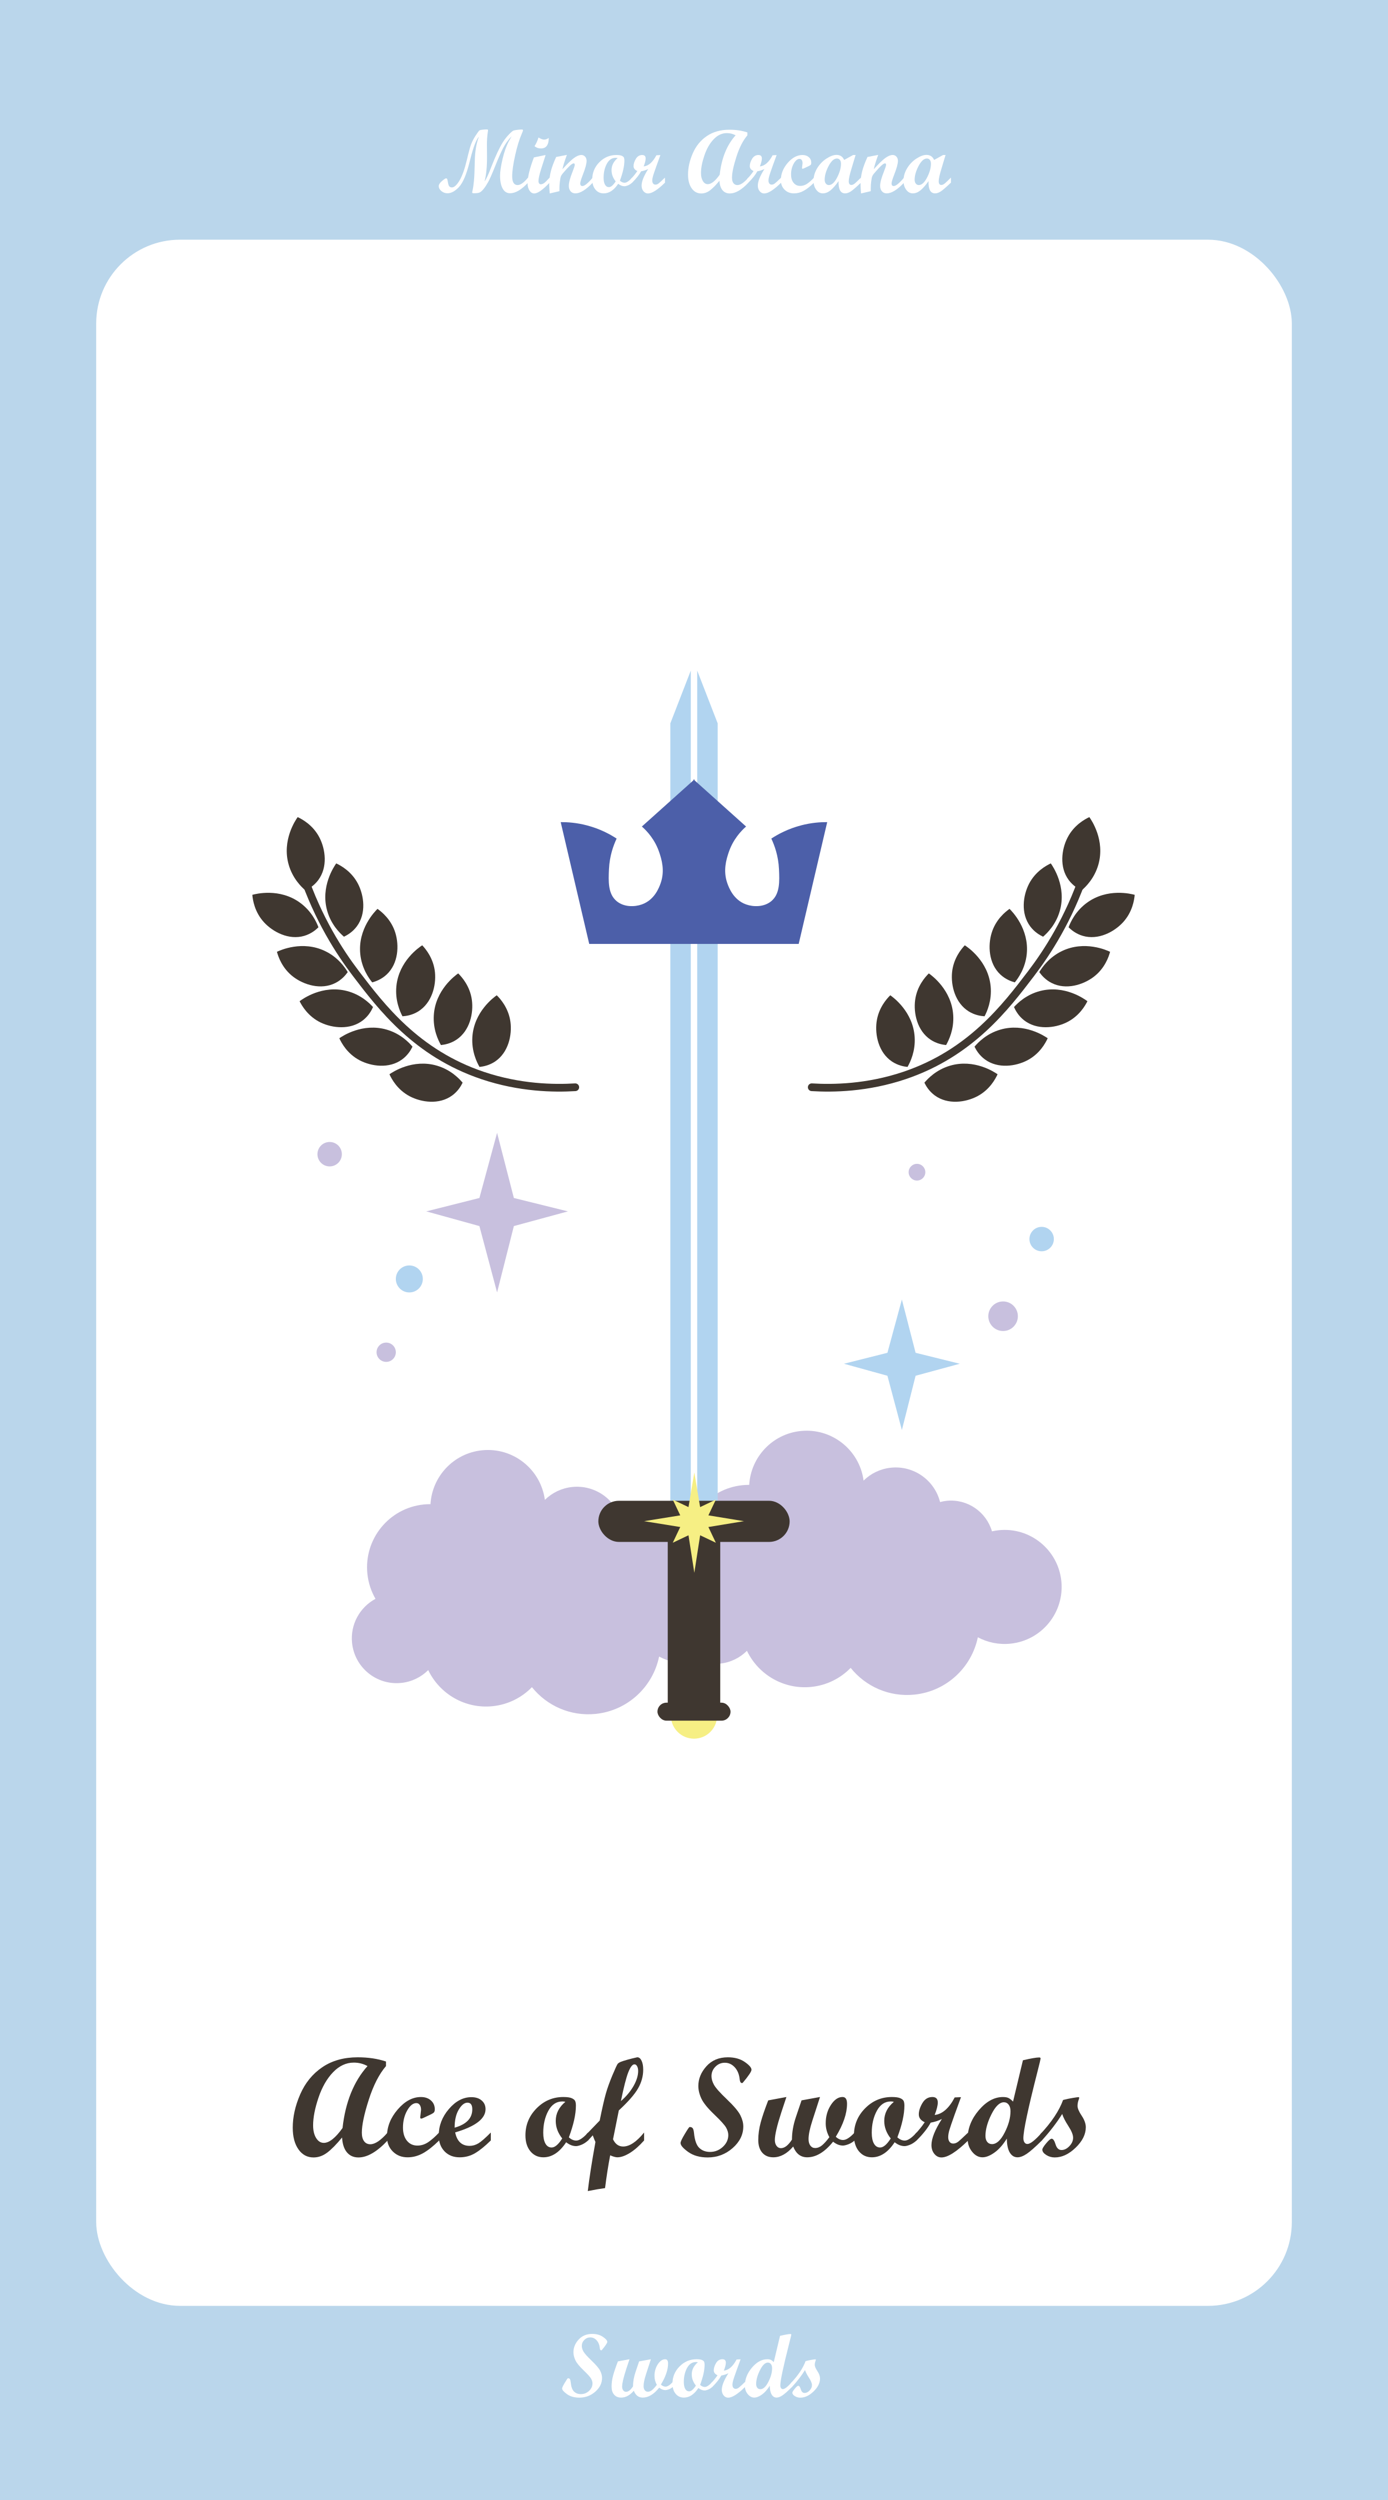 <?xml version="1.0" encoding="UTF-8"?><svg xmlns="http://www.w3.org/2000/svg" viewBox="0 0 1080 1944"><defs><style>.cls-1{fill:#fff;}.cls-2{fill:#f6ef84;}.cls-3{fill:#3f3730;}.cls-4{fill:#4c5fa9;}.cls-5{fill:none;stroke:#3f3730;stroke-linecap:round;stroke-miterlimit:10;stroke-width:6px;}.cls-6{fill:#bad6eb;}.cls-7{fill:#c8c0de;}.cls-8{fill:#b1d4f0;}</style></defs><g id="_배경_텍스트"><g><rect class="cls-6" width="1080" height="1944"/><rect class="cls-1" x="74.84" y="186.39" width="930.33" height="1606.64" rx="65.21" ry="65.21"/><g><path class="cls-3" d="M301.58,1664.47c-8.24,8.77-15.79,13.16-22.67,13.16-3.8,0-6.8-1.34-9.02-4.03-2.22-2.69-3.46-6.52-3.71-11.49-4.33,5.26-8.17,9.17-11.52,11.71-3.35,2.54-6.92,3.81-10.71,3.81-4.87,0-8.78-2.1-11.74-6.31-2.95-4.21-4.43-9.82-4.43-16.84,0-8.38,1.93-17.02,5.8-25.92,3.87-8.9,9.6-15.92,17.19-21.08,7.59-5.16,16.79-7.73,27.61-7.73,8.09,0,15.42,1.09,21.97,3.28v3.54c-5.34,6.23-9.8,14.95-13.4,26.16-3.6,11.21-5.4,19.75-5.4,25.62,0,2.87,.58,5.08,1.75,6.66,1.16,1.58,2.78,2.36,4.86,2.36,3.72,0,8.2-3.03,13.43-9.08v6.18Zm-15.63-57.9c-3.29-1.79-6.84-2.69-10.63-2.69-5.98,0-11.37,2.5-16.17,7.49-4.8,5-8.58,11.61-11.36,19.85-2.77,8.24-4.16,15.38-4.16,21.43,0,4.05,.78,7.33,2.34,9.86,1.56,2.53,3.55,3.79,5.99,3.79,4.22,0,9.08-3.85,14.56-11.55,2.26-20.2,8.74-36.25,19.44-48.18Z"/><path class="cls-3" d="M341.7,1664.42c-4.58,4.51-8.78,7.82-12.6,9.94-3.81,2.11-7.8,3.17-11.95,3.17-4.66,0-8.5-1.51-11.52-4.54s-4.54-6.87-4.54-11.52c0-7.63,2.78-14.67,8.35-21.13,5.57-6.46,11.59-9.7,18.07-9.7,3.19,0,5.78,.89,7.79,2.66,2,1.77,3.01,4.07,3.01,6.9,0,1-.19,1.75-.56,2.26-.38,.5-1.08,1-2.12,1.5l-6.23,2.95c-.75,.36-1.31,.54-1.67,.54-.5,0-.75-.36-.75-1.07,0-.29,.11-1.23,.32-2.82,.21-1.59,.32-2.57,.32-2.93,0-1.58-.33-2.85-.99-3.81-.66-.97-1.55-1.45-2.66-1.45-2.61,0-5,1.93-7.17,5.8-2.17,3.87-3.25,8.27-3.25,13.21,0,4.26,1.02,7.66,3.06,10.21,2.04,2.54,4.76,3.81,8.16,3.81,2.9,0,5.63-.83,8.19-2.5,2.56-1.67,5.47-4.22,8.73-7.65v6.18Z"/><path class="cls-3" d="M381.88,1664.42c-4.55,4.48-8.63,7.78-12.25,9.91-3.62,2.13-7.61,3.2-11.98,3.2-4.87,0-8.8-1.56-11.79-4.67-2.99-3.12-4.48-7.21-4.48-12.3,0-7.59,2.63-14.46,7.9-20.6,5.26-6.14,11.1-9.21,17.51-9.21,3.33,0,6,.86,8,2.58,2,1.72,3.01,3.97,3.01,6.77,0,7.41-7.88,13.43-23.63,18.05,1.43,6.98,5.17,10.47,11.23,10.47,2.36,0,4.62-.64,6.77-1.91,2.15-1.27,5.39-4.09,9.72-8.46v6.18Zm-28.14-9.94c9.17-2.58,13.75-7.34,13.75-14.29,0-3.44-1.25-5.16-3.76-5.16-2.36,0-4.62,1.8-6.77,5.4-2.15,3.6-3.22,8.28-3.22,14.04Z"/><path class="cls-3" d="M457.61,1664.42c-1.83,1.61-3.6,2.75-5.32,3.41-1.72,.66-3.08,.99-4.08,.99-2.58,0-5.14-1-7.68-3.01-5.16,7.81-11.06,11.71-17.72,11.71-4.15,0-7.52-1.56-10.1-4.67s-3.87-7.25-3.87-12.41c0-8.16,2.9-15.17,8.7-21.03,5.8-5.85,12.73-8.78,20.79-8.78,3.04,0,5.27,.33,6.69,.99,1.42,.66,2.28,1.44,2.61,2.34,.32,.9,.48,2.02,.48,3.38,0,6.7-1.83,14.91-5.48,24.65,1.83,1.68,3.74,2.52,5.75,2.52,2.4,0,5.48-2.09,9.24-6.28v6.18Zm-17.72-30.02c-.54-.21-1.31-.32-2.31-.32-4.66,0-8.3,2.44-10.93,7.3-2.63,4.87-3.95,10.56-3.95,17.08,0,3.62,.57,6.43,1.72,8.43,1.15,2.01,2.74,3.01,4.78,3.01,2.54,0,5.3-2.34,8.27-7.04-3.37-4.22-5.05-8.77-5.05-13.64,0-5.73,2.49-10.67,7.47-14.82Z"/><path class="cls-3" d="M501.17,1664.42c-3.72,4.19-7.4,7.42-11.05,9.69-3.65,2.27-6.9,3.41-9.76,3.41-1.36,0-3.22-.52-5.58-1.55-1.51,7.88-2.84,16.38-3.99,25.5-3.73,.5-8.21,1.27-13.44,2.31,1.15-9.81,3.13-22.54,5.96-38.19-.39-.68-1.09-2.4-2.09-5.16l-3.6,3.97h-1.24v-4.83l10.24-10.62c1.95-9.61,3.53-16.56,4.75-20.86,1.22-4.3,2.92-9.05,5.1-14.26,2.18-5.21,3.56-8.2,4.14-8.97,.57-.77,1.96-1.5,4.16-2.2,2.2-.7,4.56-1.36,7.06-1.99,2.51-.63,3.85-.94,4.03-.94,1.36,0,2.47,.89,3.33,2.66s1.29,4.1,1.29,7c0,5.01-1.32,9.84-3.97,14.49s-7.64,10.37-15,17.17l-4.51,22.45c1.75,3.75,4.38,5.63,7.88,5.63,5,0,10.44-3.63,16.3-10.9v6.18Zm-18.04-30.61c4.19-3.65,7.47-7.58,9.85-11.79s3.57-8.08,3.57-11.63c0-1.5-.28-2.74-.83-3.71-.55-.97-1.24-1.45-2.06-1.45-1.57,0-3.17,2.06-4.79,6.18-1.62,4.12-3.54,11.58-5.74,22.4Z"/><path class="cls-3" d="M584.74,1609.42c0,1.4-2.31,4.83-6.93,10.31h-.97c-.72-.29-1.16-1.34-1.34-3.17-.39-3.69-1.67-6.71-3.81-9.05-2.15-2.34-4.73-3.52-7.73-3.52-2.83,0-5.26,1.03-7.3,3.08-2.04,2.06-3.06,4.52-3.06,7.38,0,2.07,.65,4.3,1.94,6.68,1.3,2.38,4.65,6.15,10.07,11.31,5.42,5.17,8.9,9.28,10.44,12.34,1.54,3.06,2.31,5.97,2.31,8.73,0,6.37-2.77,11.99-8.3,16.84-5.53,4.85-12,7.28-19.42,7.28-6.12,0-11.17-1.42-15.15-4.27-3.97-2.85-5.96-5.16-5.96-6.96,0-1,1.09-3.33,3.28-6.98,2.18-3.65,3.44-5.48,3.76-5.48,1.15,0,1.96,.33,2.44,.99,.48,.66,.81,1.89,.99,3.68,.54,5.59,1.89,9.44,4.05,11.55,2.17,2.11,4.99,3.17,8.46,3.17,3.79,0,7.11-1.31,9.94-3.94,2.83-2.63,4.24-5.68,4.24-9.15,0-1.79-.55-3.69-1.65-5.71-1.1-2.02-4.2-5.46-9.29-10.32-5.1-4.86-8.43-8.97-10.01-12.34-1.58-3.37-2.36-6.64-2.36-9.83,0-5.55,2.09-10.65,6.28-15.31,4.19-4.65,9.76-6.98,16.7-6.98,5.26,0,9.64,1.21,13.13,3.63,3.49,2.42,5.24,4.43,5.24,6.04Z"/><path class="cls-3" d="M665.04,1664.42c-1.72,1.43-3.44,2.45-5.16,3.06-1.72,.61-3.04,.91-3.97,.91-2.61,0-5.17-1-7.68-3.01-6.52,8.09-13.23,12.14-20.14,12.14-5.08,0-8.72-2.79-10.9-8.38-4.8,5.59-9.97,8.38-15.52,8.38-3.62,0-6.46-1.19-8.54-3.57-2.08-2.38-3.12-5.67-3.12-9.86,0-4.51,.64-9.09,1.91-13.75,1.27-4.65,3.21-10.35,5.83-17.08l14.16-2.63-3.97,11.97c-3.37,10.38-5.04,17.54-5.03,21.48,0,1.86,.45,3.39,1.34,4.57,.89,1.18,2.02,1.77,3.38,1.77,2.86,0,5.73-2.22,8.59-6.66,0-5.62,1.02-11.46,3.06-17.51l4.4-13,14.38-2.63-6.02,18.58c-1.94,5.98-2.9,10.71-2.9,14.18,0,2.11,.47,3.8,1.4,5.05s2.17,1.88,3.71,1.88c1.9,0,3.69-.7,5.38-2.09,1.68-1.4,3.58-3.51,5.7-6.34-1.9-3.47-2.85-7.07-2.85-10.8,0-5.37,1.34-10.12,4.03-14.26,2.69-4.13,5.71-6.2,9.08-6.2,2.33,0,3.49,1.75,3.49,5.26,0,7.56-2.92,16.11-8.75,25.67,1.79,1.68,3.69,2.52,5.69,2.52,2.4,0,5.41-1.95,9.02-5.85v6.18Z"/><path class="cls-3" d="M713.22,1664.42c-1.83,1.61-3.6,2.75-5.32,3.41-1.72,.66-3.08,.99-4.08,.99-2.58,0-5.14-1-7.68-3.01-5.16,7.81-11.06,11.71-17.72,11.71-4.15,0-7.52-1.56-10.1-4.67s-3.87-7.25-3.87-12.41c0-8.16,2.9-15.17,8.7-21.03,5.8-5.85,12.73-8.78,20.79-8.78,3.04,0,5.27,.33,6.69,.99,1.42,.66,2.28,1.44,2.61,2.34,.32,.9,.48,2.02,.48,3.38,0,6.7-1.83,14.91-5.48,24.65,1.83,1.68,3.74,2.52,5.75,2.52,2.4,0,5.48-2.09,9.24-6.28v6.18Zm-17.72-30.02c-.54-.21-1.31-.32-2.31-.32-4.66,0-8.3,2.44-10.93,7.3-2.63,4.87-3.95,10.56-3.95,17.08,0,3.62,.57,6.43,1.72,8.43,1.15,2.01,2.74,3.01,4.78,3.01,2.54,0,5.3-2.34,8.27-7.04-3.37-4.22-5.05-8.77-5.05-13.64,0-5.73,2.49-10.67,7.47-14.82Z"/><path class="cls-3" d="M753.34,1664.42c-8.99,8.81-15.92,13.21-20.79,13.21-2.18,0-4.03-.92-5.53-2.77-1.5-1.84-2.26-4.13-2.26-6.85,0-5.05,2.7-11.82,8.11-20.3-2.65,1.36-5.55,2.31-8.7,2.85-2.33,4.3-5.98,8.92-10.96,13.86h-1.24v-4.83c2.79-2.9,5.32-6.02,7.57-9.35-3.08-1.36-4.62-3.38-4.62-6.07s.94-5.7,2.82-8.84c1.88-3.13,4.47-4.7,7.76-4.7,2.79,0,4.19,1.43,4.19,4.3,0,2.26-.81,5.48-2.42,9.67,5.94-.64,11.14-5.19,15.58-13.64l4.89-.21-5,13.75c-2.08,5.8-3.42,9.75-4.03,11.84-.61,2.09-.91,3.95-.91,5.56,0,1.5,.35,2.7,1.05,3.6,.7,.9,1.64,1.34,2.82,1.34,1.29,0,2.52-.44,3.71-1.32,1.18-.88,3.83-3.3,7.95-7.28v6.18Z"/><path class="cls-3" d="M810.7,1664.42c-5.16,5.12-9.09,8.58-11.79,10.39-2.7,1.81-5.09,2.71-7.17,2.71-2.54,0-4.56-1.24-6.04-3.71-1.49-2.47-2.25-6.09-2.28-10.85-2.94,4.76-6.13,8.38-9.59,10.85-3.46,2.47-6.58,3.71-9.37,3.71-3.04,0-5.73-1.44-8.06-4.32-2.33-2.88-3.49-6.26-3.49-10.12,0-7.98,2.91-15.39,8.73-22.21,5.82-6.82,12.08-10.23,18.77-10.23,1.86,0,3.32,.27,4.38,.81,1.06,.54,2.21,1.45,3.46,2.74l7.68-32.12c6.27-1.47,10.5-2.2,12.69-2.2,.72,0,1.08,.29,1.08,.86,0,.39-.89,4.1-2.68,11.12-7.16,28.07-10.73,45.01-10.73,50.81,0,1.36,.29,2.45,.86,3.28,.57,.82,1.32,1.23,2.25,1.23,2.29,0,6.06-2.97,11.31-8.92v6.18Zm-38.83,2.85c3.51,0,6.79-2.97,9.83-8.92,3.04-5.94,4.57-11.51,4.57-16.7,0-2.11-.47-3.79-1.42-5.05-.95-1.25-2.19-1.88-3.73-1.88-3.33,0-6.55,3.11-9.67,9.32-3.12,6.21-4.67,11.83-4.67,16.84,0,1.97,.46,3.53,1.37,4.67,.91,1.15,2.16,1.72,3.73,1.72Z"/><path class="cls-3" d="M827.19,1632.94c2.47-.64,4.96-1.17,7.47-1.58,2.51-.41,4.01-.62,4.51-.62,.36,0,.54,.14,.54,.43,0,.54-.14,1.09-.43,1.66-.57,1.65-.86,3.22-.86,4.72,0,1.86,1.08,4.4,3.23,7.63,2.15,3.22,3.22,6.22,3.22,8.97,0,5.48-2.62,10.76-7.87,15.84-5.25,5.08-10.68,7.63-16.3,7.63-2.44,0-4.66-.64-6.66-1.93-2.01-1.29-3.01-2.67-3.01-4.14,0-.86,.99-2.49,2.98-4.89,1.99-2.4,3.41-3.6,4.27-3.6,1.15,0,2.17,1.47,3.06,4.4,.89,2.94,2.43,4.4,4.62,4.4s4.23-1.01,6.15-3.04c1.92-2.02,2.87-4.2,2.87-6.53,0-2.26-1.21-5.26-3.65-9.02-2.44-3.76-4.05-6.91-4.84-9.45-4.15,6.7-9.42,13.55-15.79,20.57h-1.24v-4.83c8.77-9.35,14.68-18.23,17.72-26.64Z"/></g><g><path class="cls-1" d="M410.88,142.03c-5.1,5.49-9.75,8.24-13.95,8.24-2.55,0-4.5-1.23-5.83-3.69-1.33-2.46-2-5.75-2-9.88,0-3.19,.65-7.58,1.96-13.16,1.31-5.58,3-10.28,5.08-14.08l1.98-3.55c-2.71,2.83-4.93,5.92-6.67,9.28-1.73,3.36-3.8,8.06-6.2,14.1-2.4,6.04-4.22,10.15-5.45,12.34s-2.41,3.97-3.54,5.35c-1.13,1.38-2.13,2.27-3.01,2.68-.88,.41-2.41,.62-4.6,.62-.84,0-1.26-.23-1.26-.68,0-.05,.15-.76,.45-2.15,.3-1.39,.61-3.62,.92-6.68s.54-8.27,.68-15.62,1.21-13.64,3.21-18.88c-2.14,2.44-4.33,8.11-6.57,17.02l-.86,3.35c-2.35,9.27-5.04,15.53-8.08,18.78-3.03,3.25-6.01,4.87-8.93,4.87-1.8,0-3.39-.57-4.76-1.71-1.37-1.14-2.05-2.45-2.05-3.93,0-1.14,.82-2.41,2.46-3.83,1.64-1.41,2.68-2.12,3.11-2.12,.5,0,.83,.17,.99,.51,.16,.34,.37,1.28,.62,2.82s.63,2.54,1.15,3.01c.51,.47,1.16,.7,1.94,.7,1.76,0,3.7-1.76,5.83-5.28s4.07-8.96,5.83-16.32l.99-4.13c.8-3.37,1.59-6.06,2.37-8.07,.78-2.01,1.8-4.01,3.08-6.02,1.85-2.87,2.99-4.4,3.41-4.6,.42-.19,1.21-.35,2.38-.48s2.32-.19,3.49-.19c.46,0,.68,.26,.68,.79,0,.25-.07,.76-.21,1.54-.45,3.19-.66,6.39-.64,9.6l.07,9.16c.04,7.98-.59,14.41-1.91,19.31,1.21-1.46,2.96-5.22,5.26-11.28,3.33-8.59,6.36-15.04,9.09-19.35,1.3-2.07,2.87-4.06,4.7-5.96,1.83-1.9,3.1-2.92,3.81-3.06,2.42-.46,4.45-.68,6.12-.68,.62,0,.92,.17,.92,.51,0,.48-.38,1.55-1.12,3.21-1.77,4.01-3.43,9.44-4.96,16.27s-2.31,12.28-2.32,16.33c0,4.58,1.4,6.87,4.2,6.87,2.28,0,4.99-1.94,8.13-5.81v3.93Z"/><path class="cls-1" d="M427.66,142.03c-5.33,5.61-9.32,8.41-11.96,8.41-1.46,0-2.69-.75-3.69-2.24-1-1.49-1.5-3.37-1.5-5.62,0-4.85,1.64-11.57,4.92-20.17l8.68-1.81h.41l-3.42,10.7c-1.41,4.42-2.12,7.58-2.12,9.47,0,.75,.17,1.36,.5,1.83,.33,.47,.75,.7,1.25,.7,.89,0,1.78-.33,2.68-.97s2.32-2.06,4.26-4.22v3.93Zm-.68-34.79c0,5.47-2.02,8.2-6.05,8.2-1.96,0-3.63-.59-5.02-1.78,1.32-2,2.35-4.26,3.08-6.77,1.8,1.12,3.25,1.68,4.34,1.68,1.23,0,2.45-.45,3.66-1.33Z"/><path class="cls-1" d="M461.22,142.03c-5.26,5.56-9.78,8.34-13.54,8.34-1.53,0-2.76-.54-3.69-1.61-.93-1.07-1.4-2.51-1.4-4.31,0-2.44,1-6.16,3.01-11.18,1.07-2.69,1.61-4.4,1.61-5.13s-.29-1.09-.85-1.09c-.32,0-.74,.16-1.26,.48-.48,.32-1.04,.76-1.67,1.33-.57,.52-1.21,1.16-1.91,1.91-.62,.64-1.28,1.37-1.98,2.19l-1.91,2.22c-.84,1.03-1.37,2.11-1.57,3.25-.34,1.94-.57,3.71-.68,5.33-.07,1.21-.1,2.84-.1,4.89l-7.55,1.78c-.25-3.08-.38-5.37-.38-6.87,0-3.67,.43-7.14,1.28-10.43,.86-3.28,2.23-6.97,4.12-11.07l8.34-1.61c-1.75,4.72-2.91,8.43-3.45,11.14,3.73-4.17,6.7-7.06,8.89-8.67,2.19-1.61,4.15-2.41,5.85-2.41,1.16,0,2.13,.44,2.9,1.31,.77,.88,1.16,1.97,1.16,3.29,0,2.18-.98,5.78-2.94,10.8-1.34,3.44-2.02,5.68-2.02,6.7,0,1.37,.56,2.06,1.68,2.06,1.67,0,4.36-2.2,8.09-6.6v3.93Z"/><path class="cls-1" d="M491.88,142.03c-1.16,1.03-2.29,1.75-3.38,2.17-1.09,.42-1.96,.63-2.6,.63-1.64,0-3.27-.64-4.89-1.91-3.28,4.97-7.04,7.45-11.28,7.45-2.64,0-4.79-.99-6.43-2.97s-2.46-4.62-2.46-7.9c0-5.2,1.85-9.66,5.54-13.38s8.1-5.59,13.23-5.59c1.94,0,3.35,.21,4.25,.63,.9,.42,1.45,.92,1.66,1.49,.21,.57,.31,1.29,.31,2.15,0,4.26-1.16,9.49-3.49,15.69,1.16,1.07,2.38,1.61,3.66,1.61,1.53,0,3.49-1.33,5.88-4v3.93Zm-11.28-19.11c-.34-.14-.83-.21-1.47-.21-2.96,0-5.28,1.55-6.96,4.65-1.67,3.1-2.51,6.72-2.51,10.87,0,2.3,.36,4.09,1.09,5.37,.73,1.28,1.74,1.91,3.04,1.91,1.62,0,3.37-1.49,5.26-4.48-2.14-2.69-3.21-5.58-3.21-8.68,0-3.65,1.58-6.79,4.75-9.43Z"/><path class="cls-1" d="M517.42,142.03c-5.72,5.61-10.13,8.41-13.23,8.41-1.39,0-2.56-.59-3.52-1.76s-1.44-2.63-1.44-4.36c0-3.21,1.72-7.52,5.16-12.92-1.69,.87-3.53,1.47-5.54,1.81-1.48,2.73-3.81,5.67-6.97,8.82h-.79v-3.08c1.78-1.85,3.38-3.83,4.82-5.95-1.96-.87-2.94-2.15-2.94-3.86s.6-3.63,1.79-5.62c1.2-1.99,2.84-2.99,4.94-2.99,1.78,0,2.67,.91,2.67,2.73,0,1.44-.51,3.49-1.54,6.15,3.78-.41,7.09-3.3,9.91-8.68l3.11-.14-3.18,8.75c-1.32,3.69-2.18,6.2-2.56,7.54-.39,1.33-.58,2.51-.58,3.54,0,.96,.22,1.72,.67,2.29,.44,.57,1.04,.86,1.79,.86,.82,0,1.61-.28,2.36-.84s2.44-2.1,5.06-4.63v3.93Z"/><path class="cls-1" d="M582.32,142.06c-5.24,5.58-10.05,8.37-14.42,8.37-2.42,0-4.33-.85-5.74-2.56-1.41-1.71-2.2-4.15-2.36-7.31-2.76,3.35-5.2,5.83-7.33,7.45-2.13,1.62-4.4,2.43-6.82,2.43-3.1,0-5.59-1.34-7.47-4.02-1.88-2.68-2.82-6.25-2.82-10.71,0-5.33,1.23-10.83,3.69-16.49s6.11-10.13,10.94-13.42c4.83-3.28,10.69-4.92,17.57-4.92,5.15,0,9.81,.7,13.98,2.09v2.26c-3.4,3.96-6.24,9.51-8.53,16.64-2.29,7.13-3.44,12.57-3.44,16.3,0,1.82,.37,3.24,1.11,4.24,.74,1,1.77,1.5,3.09,1.5,2.37,0,5.22-1.93,8.54-5.78v3.93Zm-9.95-36.85c-2.1-1.14-4.35-1.71-6.77-1.71-3.81,0-7.24,1.59-10.29,4.77-3.05,3.18-5.46,7.39-7.23,12.63-1.77,5.24-2.65,9.79-2.65,13.64,0,2.57,.5,4.67,1.49,6.27,.99,1.61,2.26,2.41,3.81,2.41,2.69,0,5.78-2.45,9.26-7.35,1.44-12.85,5.56-23.07,12.37-30.66Z"/><path class="cls-1" d="M607.85,142.03c-5.72,5.61-10.13,8.41-13.23,8.41-1.39,0-2.56-.59-3.52-1.76s-1.44-2.63-1.44-4.36c0-3.21,1.72-7.52,5.16-12.92-1.69,.87-3.53,1.47-5.54,1.81-1.48,2.73-3.81,5.67-6.97,8.82h-.79v-3.08c1.78-1.85,3.38-3.83,4.82-5.95-1.96-.87-2.94-2.15-2.94-3.86s.6-3.63,1.79-5.62c1.2-1.99,2.84-2.99,4.94-2.99,1.78,0,2.67,.91,2.67,2.73,0,1.44-.51,3.49-1.54,6.15,3.78-.41,7.09-3.3,9.91-8.68l3.11-.14-3.18,8.75c-1.32,3.69-2.18,6.2-2.56,7.54-.39,1.33-.58,2.51-.58,3.54,0,.96,.22,1.72,.67,2.29,.44,.57,1.04,.86,1.79,.86,.82,0,1.61-.28,2.36-.84s2.44-2.1,5.06-4.63v3.93Z"/><path class="cls-1" d="M633.42,142.03c-2.92,2.87-5.59,4.98-8.02,6.32-2.43,1.34-4.96,2.02-7.6,2.02-2.96,0-5.41-.96-7.33-2.89-1.93-1.92-2.89-4.37-2.89-7.33,0-4.85,1.77-9.34,5.31-13.45,3.54-4.11,7.38-6.17,11.5-6.17,2.03,0,3.68,.56,4.96,1.69,1.28,1.13,1.91,2.59,1.91,4.39,0,.64-.12,1.12-.36,1.44-.24,.32-.69,.64-1.35,.96l-3.96,1.88c-.48,.23-.83,.34-1.06,.34-.32,0-.48-.23-.48-.68,0-.18,.07-.78,.21-1.79,.14-1.01,.21-1.63,.21-1.86,0-1-.21-1.81-.63-2.43s-.99-.92-1.69-.92c-1.66,0-3.18,1.23-4.56,3.69-1.38,2.46-2.07,5.26-2.07,8.41,0,2.71,.65,4.88,1.95,6.49,1.3,1.62,3.03,2.43,5.2,2.43,1.85,0,3.58-.53,5.21-1.59s3.48-2.68,5.55-4.87v3.93Z"/><path class="cls-1" d="M669.92,142.03c-3.65,3.46-6.25,5.72-7.83,6.77-1.57,1.05-3.08,1.57-4.51,1.57-3.6,0-5.3-3.18-5.09-9.54-2.28,3.26-4.38,5.66-6.31,7.21-1.93,1.55-3.91,2.32-5.96,2.32s-3.71-.94-5.11-2.82c-1.4-1.88-2.1-4.19-2.1-6.92,0-3.42,.94-6.68,2.82-9.78,1.88-3.1,4.29-5.61,7.23-7.52s5.54-2.87,7.79-2.87c2.85,0,4.84,1.31,5.98,3.93l6.99-3.86h1.92l-3.01,10.01c-1.55,5.04-2.33,8.49-2.33,10.36,0,1.96,.69,2.94,2.08,2.94,.89,0,1.87-.47,2.94-1.42,1.07-.95,2.57-2.39,4.51-4.32v3.93Zm-25.02,1.88c2.28,0,4.43-1.94,6.44-5.83,2.02-3.88,3.02-7.47,3.02-10.75,0-1.28-.29-2.27-.85-2.99-.57-.72-1.33-1.08-2.29-1.08-2.28,0-4.44,1.94-6.48,5.81-2.04,3.87-3.06,7.44-3.06,10.7,0,1.23,.3,2.23,.91,2.99,.6,.76,1.37,1.15,2.31,1.15Z"/><path class="cls-1" d="M703.46,142.03c-5.26,5.56-9.78,8.34-13.54,8.34-1.53,0-2.76-.54-3.69-1.61-.93-1.07-1.4-2.51-1.4-4.31,0-2.44,1-6.16,3.01-11.18,1.07-2.69,1.61-4.4,1.61-5.13s-.29-1.09-.85-1.09c-.32,0-.74,.16-1.26,.48-.48,.32-1.04,.76-1.67,1.33-.57,.52-1.21,1.16-1.91,1.91-.62,.64-1.28,1.37-1.98,2.19l-1.91,2.22c-.84,1.03-1.37,2.11-1.57,3.25-.34,1.94-.57,3.71-.68,5.33-.07,1.21-.1,2.84-.1,4.89l-7.55,1.78c-.25-3.08-.38-5.37-.38-6.87,0-3.67,.43-7.14,1.28-10.43,.86-3.28,2.23-6.97,4.12-11.07l8.34-1.61c-1.75,4.72-2.91,8.43-3.45,11.14,3.73-4.17,6.7-7.06,8.89-8.67,2.19-1.61,4.15-2.41,5.85-2.41,1.16,0,2.13,.44,2.9,1.31,.77,.88,1.16,1.97,1.16,3.29,0,2.18-.98,5.78-2.94,10.8-1.34,3.44-2.02,5.68-2.02,6.7,0,1.37,.56,2.06,1.68,2.06,1.67,0,4.36-2.2,8.09-6.6v3.93Z"/><path class="cls-1" d="M739.92,142.03c-3.65,3.46-6.25,5.72-7.83,6.77-1.57,1.05-3.08,1.57-4.51,1.57-3.6,0-5.3-3.18-5.09-9.54-2.28,3.26-4.38,5.66-6.31,7.21-1.93,1.55-3.91,2.32-5.96,2.32s-3.71-.94-5.11-2.82c-1.4-1.88-2.1-4.19-2.1-6.92,0-3.42,.94-6.68,2.82-9.78,1.88-3.1,4.29-5.61,7.23-7.52s5.54-2.87,7.79-2.87c2.85,0,4.84,1.31,5.98,3.93l6.99-3.86h1.92l-3.01,10.01c-1.55,5.04-2.33,8.49-2.33,10.36,0,1.96,.69,2.94,2.08,2.94,.89,0,1.87-.47,2.94-1.42,1.07-.95,2.57-2.39,4.51-4.32v3.93Zm-25.02,1.88c2.28,0,4.43-1.94,6.44-5.83,2.02-3.88,3.02-7.47,3.02-10.75,0-1.28-.29-2.27-.85-2.99-.57-.72-1.33-1.08-2.29-1.08-2.28,0-4.44,1.94-6.48,5.81-2.04,3.87-3.06,7.44-3.06,10.7,0,1.23,.3,2.23,.91,2.99,.6,.76,1.37,1.15,2.31,1.15Z"/></g><g><path class="cls-1" d="M472.53,1821.03c0,.89-1.47,3.08-4.41,6.56h-.62c-.46-.18-.74-.85-.85-2.02-.25-2.35-1.06-4.27-2.43-5.76s-3.01-2.24-4.92-2.24c-1.8,0-3.35,.65-4.65,1.96s-1.95,2.87-1.95,4.69c0,1.32,.41,2.74,1.24,4.25,.82,1.51,2.96,3.91,6.41,7.2,3.45,3.29,5.66,5.9,6.64,7.85,.98,1.95,1.47,3.8,1.47,5.55,0,4.06-1.76,7.63-5.28,10.71-3.52,3.09-7.64,4.63-12.36,4.63-3.9,0-7.11-.91-9.64-2.72s-3.79-3.29-3.79-4.43c0-.64,.69-2.12,2.08-4.44,1.39-2.32,2.19-3.49,2.39-3.49,.73,0,1.25,.21,1.55,.63,.31,.42,.52,1.2,.63,2.34,.34,3.55,1.2,6,2.58,7.35,1.38,1.34,3.17,2.02,5.38,2.02,2.42,0,4.52-.84,6.32-2.51,1.8-1.67,2.7-3.61,2.7-5.82,0-1.14-.35-2.35-1.05-3.64-.7-1.29-2.67-3.47-5.91-6.57s-5.37-5.71-6.37-7.85c-1-2.14-1.5-4.23-1.5-6.25,0-3.53,1.33-6.78,4-9.74,2.67-2.96,6.21-4.44,10.63-4.44,3.35,0,6.14,.77,8.36,2.31,2.22,1.54,3.33,2.82,3.33,3.84Z"/><path class="cls-1" d="M523.63,1856.03c-1.09,.91-2.19,1.56-3.28,1.95-1.09,.39-1.94,.58-2.53,.58-1.66,0-3.29-.64-4.89-1.91-4.15,5.15-8.42,7.72-12.82,7.72-3.24,0-5.55-1.78-6.94-5.33-3.05,3.55-6.35,5.33-9.88,5.33-2.3,0-4.11-.76-5.43-2.27-1.32-1.51-1.98-3.61-1.98-6.27,0-2.87,.4-5.79,1.21-8.75,.81-2.96,2.04-6.58,3.71-10.87l9.01-1.67-2.53,7.62c-2.14,6.61-3.21,11.16-3.2,13.67,0,1.19,.28,2.16,.85,2.91,.57,.75,1.29,1.13,2.15,1.13,1.82,0,3.65-1.41,5.47-4.24,0-3.58,.65-7.29,1.95-11.14l2.8-8.27,9.15-1.67-3.83,11.82c-1.23,3.8-1.85,6.81-1.85,9.02,0,1.34,.3,2.42,.89,3.21s1.38,1.2,2.36,1.2c1.21,0,2.35-.44,3.42-1.33,1.07-.89,2.28-2.23,3.63-4.03-1.21-2.21-1.81-4.5-1.81-6.87,0-3.42,.85-6.44,2.56-9.07s3.63-3.95,5.78-3.95c1.48,0,2.22,1.12,2.22,3.35,0,4.81-1.86,10.25-5.57,16.34,1.14,1.07,2.35,1.61,3.62,1.61,1.53,0,3.44-1.24,5.74-3.72v3.93Z"/><path class="cls-1" d="M554.29,1856.03c-1.16,1.03-2.29,1.75-3.38,2.17-1.09,.42-1.96,.63-2.6,.63-1.64,0-3.27-.64-4.89-1.91-3.28,4.97-7.04,7.45-11.28,7.45-2.64,0-4.79-.99-6.43-2.97s-2.46-4.62-2.46-7.9c0-5.2,1.85-9.66,5.54-13.38s8.1-5.59,13.23-5.59c1.94,0,3.35,.21,4.25,.63,.9,.42,1.45,.92,1.66,1.49,.21,.57,.31,1.29,.31,2.15,0,4.26-1.16,9.49-3.49,15.69,1.16,1.07,2.38,1.61,3.66,1.61,1.53,0,3.49-1.33,5.88-4v3.93Zm-11.28-19.11c-.34-.14-.83-.21-1.47-.21-2.96,0-5.28,1.55-6.96,4.65-1.67,3.1-2.51,6.72-2.51,10.87,0,2.3,.36,4.09,1.09,5.37,.73,1.28,1.74,1.91,3.04,1.91,1.62,0,3.37-1.49,5.26-4.48-2.14-2.69-3.21-5.58-3.21-8.68,0-3.65,1.58-6.79,4.75-9.43Z"/><path class="cls-1" d="M579.82,1856.03c-5.72,5.61-10.13,8.41-13.23,8.41-1.39,0-2.56-.59-3.52-1.76s-1.44-2.63-1.44-4.36c0-3.21,1.72-7.52,5.16-12.92-1.69,.87-3.53,1.47-5.54,1.81-1.48,2.73-3.81,5.67-6.97,8.82h-.79v-3.08c1.78-1.85,3.38-3.83,4.82-5.95-1.96-.87-2.94-2.15-2.94-3.86s.6-3.63,1.79-5.62c1.2-1.99,2.84-2.99,4.94-2.99,1.78,0,2.67,.91,2.67,2.73,0,1.44-.51,3.49-1.54,6.15,3.78-.41,7.09-3.3,9.91-8.68l3.11-.14-3.18,8.75c-1.32,3.69-2.18,6.2-2.56,7.54-.39,1.33-.58,2.51-.58,3.54,0,.96,.22,1.72,.67,2.29,.44,.57,1.04,.86,1.79,.86,.82,0,1.61-.28,2.36-.84s2.44-2.1,5.06-4.63v3.93Z"/><path class="cls-1" d="M616.32,1856.03c-3.28,3.26-5.78,5.46-7.5,6.61-1.72,1.15-3.24,1.73-4.56,1.73-1.62,0-2.9-.79-3.84-2.36-.95-1.57-1.43-3.87-1.45-6.9-1.87,3.03-3.9,5.33-6.1,6.9s-4.19,2.36-5.96,2.36c-1.94,0-3.65-.92-5.13-2.75-1.48-1.83-2.22-3.98-2.22-6.44,0-5.08,1.85-9.79,5.55-14.13,3.7-4.34,7.68-6.51,11.95-6.51,1.18,0,2.11,.17,2.79,.51s1.41,.92,2.21,1.74l4.89-20.44c3.99-.93,6.68-1.4,8.07-1.4,.46,0,.68,.18,.68,.55,0,.25-.57,2.61-1.71,7.08-4.55,17.87-6.83,28.64-6.83,32.33,0,.87,.18,1.56,.55,2.08,.36,.52,.84,.79,1.43,.79,1.46,0,3.86-1.89,7.2-5.67v3.93Zm-24.71,1.81c2.23,0,4.32-1.89,6.25-5.67,1.94-3.78,2.91-7.33,2.91-10.63,0-1.34-.3-2.41-.91-3.21-.6-.8-1.4-1.2-2.38-1.2-2.12,0-4.17,1.98-6.15,5.93s-2.97,7.53-2.97,10.71c0,1.25,.29,2.25,.87,2.97,.58,.73,1.37,1.09,2.38,1.09Z"/><path class="cls-1" d="M626.82,1836c1.57-.41,3.16-.75,4.75-1.01,1.59-.26,2.55-.39,2.87-.39,.23,0,.34,.09,.34,.27,0,.34-.09,.69-.27,1.06-.37,1.05-.55,2.05-.55,3.01,0,1.18,.69,2.8,2.05,4.85s2.05,3.96,2.05,5.71c0,3.49-1.67,6.85-5.01,10.08-3.34,3.24-6.8,4.85-10.37,4.85-1.55,0-2.96-.41-4.24-1.23-1.28-.82-1.91-1.7-1.91-2.63,0-.55,.63-1.58,1.9-3.11,1.26-1.53,2.17-2.29,2.72-2.29,.73,0,1.38,.93,1.95,2.8,.57,1.87,1.55,2.8,2.94,2.8s2.69-.64,3.91-1.93,1.83-2.67,1.83-4.15c0-1.44-.77-3.35-2.32-5.74s-2.58-4.4-3.08-6.01c-2.64,4.26-5.99,8.62-10.05,13.09h-.79v-3.08c5.58-5.95,9.34-11.6,11.28-16.95Z"/></g></g></g><g id="_반짝이"><polygon class="cls-8" points="701.75 1010.5 712.43 1051.94 746.82 1060.45 712.43 1069.79 701.75 1112 690.5 1069.79 656.68 1060.45 690.5 1051.94 701.75 1010.5"/><polygon class="cls-7" points="386.78 880.88 399.84 931.56 441.9 941.97 399.84 953.39 386.78 1005 373.02 953.39 331.67 941.97 373.02 931.56 386.78 880.88"/><circle class="cls-8" cx="318.5" cy="994.5" r="10.5"/><circle class="cls-7" cx="300.5" cy="1051.5" r="7.5"/><circle class="cls-7" cx="780.5" cy="1023.5" r="11.5"/><circle class="cls-8" cx="810.5" cy="963.5" r="9.5"/><circle class="cls-7" cx="713.5" cy="911.5" r="6.5"/><circle class="cls-7" cx="256.5" cy="897.5" r="9.5"/></g><g id="_소드_ace"><path class="cls-7" d="M529.11,1204.89c-1.79,.19-3.54,.49-5.26,.88-4.42-15.12-19.1-25.42-35.33-23.73-1.74,.18-3.41,.53-5.05,.96-4.25-16.91-20.38-28.57-38.23-26.72-8.36,.87-15.73,4.56-21.28,10.03-3.19-23.89-24.82-41.07-48.96-38.56-22.13,2.3-38.8,20.36-40.04,41.88-1.77,0-3.55,.07-5.34,.26-26.97,2.8-46.56,26.94-43.76,53.91,.74,7.09,2.96,13.66,6.31,19.45-12.11,6.48-19.74,19.82-18.23,34.33,1.99,19.14,19.12,33.05,38.26,31.06,8.26-.86,15.54-4.54,20.99-9.98,8.85,18.48,28.61,30.3,50.15,28.07,12.08-1.25,22.69-6.72,30.55-14.79,11.56,14.4,29.95,22.83,49.69,20.78,25-2.6,44.46-21.2,49.27-44.58,7.53,4.02,16.31,5.92,25.44,4.97,24.36-2.53,42.06-24.33,39.53-48.69-2.53-24.36-24.33-42.06-48.69-39.53Z"/><path class="cls-7" d="M777.11,1189.89c-1.79,.19-3.54,.49-5.26,.88-4.42-15.12-19.1-25.42-35.33-23.73-1.74,.18-3.41,.53-5.05,.96-4.25-16.91-20.38-28.57-38.23-26.72-8.36,.87-15.73,4.56-21.28,10.03-3.19-23.89-24.82-41.07-48.96-38.56-22.13,2.3-38.8,20.36-40.04,41.88-1.77,0-3.55,.07-5.34,.26-26.97,2.8-46.56,26.94-43.76,53.91,.74,7.09,2.96,13.66,6.31,19.45-12.11,6.48-19.74,19.82-18.23,34.33,1.99,19.14,19.12,33.05,38.26,31.06,8.26-.86,15.54-4.54,20.99-9.98,8.85,18.48,28.61,30.3,50.15,28.07,12.08-1.25,22.69-6.72,30.55-14.79,11.56,14.4,29.95,22.83,49.69,20.78,25-2.6,44.46-21.2,49.27-44.58,7.53,4.02,16.31,5.92,25.44,4.97,24.36-2.53,42.06-24.33,39.53-48.69-2.53-24.36-24.33-42.06-48.69-39.53Z"/><g><circle class="cls-2" cx="540" cy="1334" r="18"/><g><polygon class="cls-8" points="537.5 521.45 521.58 562.5 521.58 1179 537.5 1179 537.5 521.45"/><polygon class="cls-8" points="542.5 521.45 542.5 1179 558.43 1179 558.43 562.5 542.5 521.45"/></g><rect class="cls-3" x="465.57" y="1167" width="148.85" height="32" rx="16" ry="16"/><rect class="cls-3" x="519.57" y="1179" width="40.85" height="149"/><rect class="cls-3" x="511.57" y="1324" width="56.85" height="14" rx="7" ry="7"/><polygon class="cls-2" points="540.25 1145 544.78 1171.92 557.01 1166.11 551.2 1178.34 578.87 1182.87 551.2 1187.41 557.01 1199.64 544.78 1193.83 540.25 1223 535.71 1193.83 523.48 1199.64 529.3 1187.41 501.13 1182.87 529.3 1178.34 523.48 1166.11 535.71 1171.92 540.25 1145"/></g><path class="cls-4" d="M623.2,641.84c-10.17,2.67-17.93,6.9-23.04,10.24,2.48,5.26,5.52,13.5,5.97,23.89,.41,9.32,.84,19.07-5.97,24.75-5.67,4.73-13.92,4.59-19.63,2.56-9.87-3.51-13.36-13.08-14.51-16.21-3.67-10.06-.73-19.05,.85-23.89,3.42-10.46,9.88-17.16,13.65-20.48-13.37-11.98-26.75-23.96-40.12-35.94,0-.25,0-.5,.01-.75-.14,.13-.28,.25-.43,.38-.14-.13-.28-.25-.43-.38,0,.25,0,.5,.01,.75-13.37,11.98-26.74,23.96-40.12,35.94,3.77,3.32,10.23,10.02,13.65,20.48,1.58,4.84,4.52,13.83,.85,23.89-1.14,3.13-4.63,12.71-14.51,16.21-5.71,2.03-13.96,2.17-19.63-2.56-6.81-5.67-6.38-15.42-5.97-24.75,.46-10.39,3.5-18.63,5.97-23.89-5.11-3.34-12.87-7.57-23.04-10.24-8.03-2.11-15.13-2.6-20.48-2.56,7.4,31.57,14.79,63.15,22.19,94.72h162.99c7.4-31.57,14.79-63.15,22.19-94.72-5.35-.04-12.45,.45-20.48,2.56Z"/><g><path class="cls-3" d="M289.61,763.89c-2.73-3.35-8.15-10.99-9.28-21.97-2.02-19.65,11.45-33.28,13.4-35.19,3.23,2.28,10.73,8.26,13.92,18.74,2.93,9.61,2.45,23.66-6.79,32.31-4.02,3.76-8.48,5.37-11.25,6.12Z"/><g><path class="cls-5" d="M447.62,845.45c-16.58,1-43.08,.65-72.23-9.18-51.3-17.31-78.59-53.14-98.5-79.28-12.54-16.47-29.34-42.34-41.27-77.61"/><path class="cls-3" d="M343.09,812.64c-2.14-3.75-6.24-12.18-5.55-23.2,1.23-19.72,16.75-30.96,18.98-32.52,2.82,2.77,9.23,9.91,10.66,20.77,1.32,9.96-1.46,23.74-11.99,30.76-4.58,3.05-9.25,3.91-12.1,4.19Z"/><path class="cls-3" d="M373.09,829.64c-2.14-3.75-6.24-12.18-5.55-23.2,1.23-19.72,16.75-30.96,18.98-32.52,2.82,2.77,9.23,9.91,10.66,20.77,1.32,9.96-1.46,23.74-11.99,30.76-4.58,3.05-9.25,3.91-12.1,4.19Z"/><path class="cls-3" d="M313.16,790.28c-2.01-3.82-5.81-12.39-4.74-23.38,1.92-19.66,17.82-30.35,20.11-31.84,2.72,2.87,8.87,10.22,9.93,21.13,.97,10-2.29,23.68-13.06,30.32-4.68,2.89-9.38,3.58-12.24,3.76Z"/><path class="cls-3" d="M267.62,728.38c-3.27-2.82-9.96-9.39-13-20-5.44-18.99,5.42-34.78,7-37,3.58,1.67,12.01,6.25,17,16,4.58,8.95,6.57,22.86-1,33-3.29,4.41-7.41,6.78-10,8Z"/><path class="cls-3" d="M320.97,813.89c-2.79-3.3-9.29-10.05-19.88-13.19-18.94-5.62-34.83,5.09-37.06,6.65,1.64,3.6,6.13,12.07,15.84,17.15,8.9,4.66,22.8,6.79,33.01-.69,4.44-3.25,6.85-7.34,8.09-9.92Z"/><path class="cls-3" d="M359.97,841.89c-2.79-3.3-9.29-10.05-19.88-13.19-18.94-5.62-34.83,5.09-37.06,6.65,1.64,3.6,6.13,12.07,15.84,17.15,8.9,4.66,22.8,6.79,33.01-.69,4.44-3.25,6.85-7.34,8.09-9.92Z"/><path class="cls-3" d="M290.26,783.09c-2.9-3.2-9.64-9.72-20.33-12.49-19.12-4.95-34.63,6.3-36.81,7.94,1.76,3.54,6.55,11.85,16.43,16.59,9.06,4.35,23.02,5.99,32.96-1.84,4.32-3.4,6.59-7.58,7.74-10.2Z"/><path class="cls-3" d="M270.57,755.91c-2.21-3.71-7.52-11.44-17.44-16.27-17.76-8.65-35.19-.69-37.65,.48,1.03,3.82,4.07,12.91,12.81,19.52,8.02,6.06,21.38,10.44,32.67,4.73,4.91-2.48,7.96-6.12,9.61-8.46Z"/><path class="cls-3" d="M247.79,721.05c-1.52-4.04-5.39-12.58-14.31-19.08-15.96-11.64-34.52-6.87-37.15-6.15,.34,3.94,1.74,13.43,9.18,21.46,6.83,7.37,19.21,14.03,31.33,10.41,5.27-1.58,8.92-4.62,10.95-6.64Z"/><path class="cls-3" d="M237.62,692.38c-3.27-2.82-9.96-9.39-13-20-5.44-18.99,5.42-34.78,7-37,3.58,1.67,12.01,6.25,17,16,4.58,8.95,6.57,22.86-1,33-3.29,4.41-7.41,6.78-10,8Z"/></g></g><g><path class="cls-3" d="M789.63,763.89c2.73-3.35,8.15-10.99,9.28-21.97,2.02-19.65-11.45-33.28-13.4-35.19-3.23,2.28-10.73,8.26-13.92,18.74-2.93,9.61-2.45,23.66,6.79,32.31,4.02,3.76,8.48,5.37,11.25,6.12Z"/><g><path class="cls-5" d="M631.62,845.45c16.58,1,43.08,.65,72.23-9.18,51.3-17.31,78.59-53.14,98.5-79.28,12.54-16.47,29.34-42.34,41.27-77.61"/><path class="cls-3" d="M736.15,812.64c2.14-3.75,6.24-12.18,5.55-23.2-1.23-19.72-16.75-30.96-18.98-32.52-2.82,2.77-9.23,9.91-10.66,20.77-1.32,9.96,1.46,23.74,11.99,30.76,4.58,3.05,9.25,3.91,12.1,4.19Z"/><path class="cls-3" d="M706.15,829.64c2.14-3.75,6.24-12.18,5.55-23.2-1.23-19.72-16.75-30.96-18.98-32.52-2.82,2.77-9.23,9.91-10.66,20.77-1.32,9.96,1.46,23.74,11.99,30.76,4.58,3.05,9.25,3.91,12.1,4.19Z"/><path class="cls-3" d="M766.08,790.28c2.01-3.82,5.81-12.39,4.74-23.38-1.92-19.66-17.82-30.35-20.11-31.84-2.72,2.87-8.87,10.22-9.93,21.13-.97,10,2.29,23.68,13.06,30.32,4.68,2.89,9.38,3.58,12.24,3.76Z"/><path class="cls-3" d="M811.62,728.38c3.27-2.82,9.96-9.39,13-20,5.44-18.99-5.42-34.78-7-37-3.58,1.67-12.01,6.25-17,16-4.58,8.95-6.57,22.86,1,33,3.29,4.41,7.41,6.78,10,8Z"/><path class="cls-3" d="M758.27,813.89c2.79-3.3,9.29-10.05,19.88-13.19,18.94-5.62,34.83,5.09,37.06,6.65-1.64,3.6-6.13,12.07-15.84,17.15-8.9,4.66-22.8,6.79-33.01-.69-4.44-3.25-6.85-7.34-8.09-9.92Z"/><path class="cls-3" d="M719.27,841.89c2.79-3.3,9.29-10.05,19.88-13.19,18.94-5.62,34.83,5.09,37.06,6.65-1.64,3.6-6.13,12.07-15.84,17.15-8.9,4.66-22.8,6.79-33.01-.69-4.44-3.25-6.85-7.34-8.09-9.92Z"/><path class="cls-3" d="M788.98,783.09c2.9-3.2,9.64-9.72,20.33-12.49,19.12-4.95,34.63,6.3,36.81,7.94-1.76,3.54-6.55,11.85-16.43,16.59-9.06,4.35-23.02,5.99-32.96-1.84-4.32-3.4-6.59-7.58-7.74-10.2Z"/><path class="cls-3" d="M808.67,755.91c2.21-3.71,7.52-11.44,17.44-16.27,17.76-8.65,35.19-.69,37.65,.48-1.03,3.82-4.07,12.91-12.81,19.52-8.02,6.06-21.38,10.44-32.67,4.73-4.91-2.48-7.96-6.12-9.61-8.46Z"/><path class="cls-3" d="M831.45,721.05c1.52-4.04,5.39-12.58,14.31-19.08,15.96-11.64,34.52-6.87,37.15-6.15-.34,3.94-1.74,13.43-9.18,21.46-6.83,7.37-19.21,14.03-31.33,10.41-5.27-1.58-8.92-4.62-10.95-6.64Z"/><path class="cls-3" d="M841.62,692.38c3.27-2.82,9.96-9.39,13-20,5.44-18.99-5.42-34.78-7-37-3.58,1.67-12.01,6.25-17,16-4.58,8.95-6.57,22.86,1,33,3.29,4.41,7.41,6.78,10,8Z"/></g></g></g></svg>